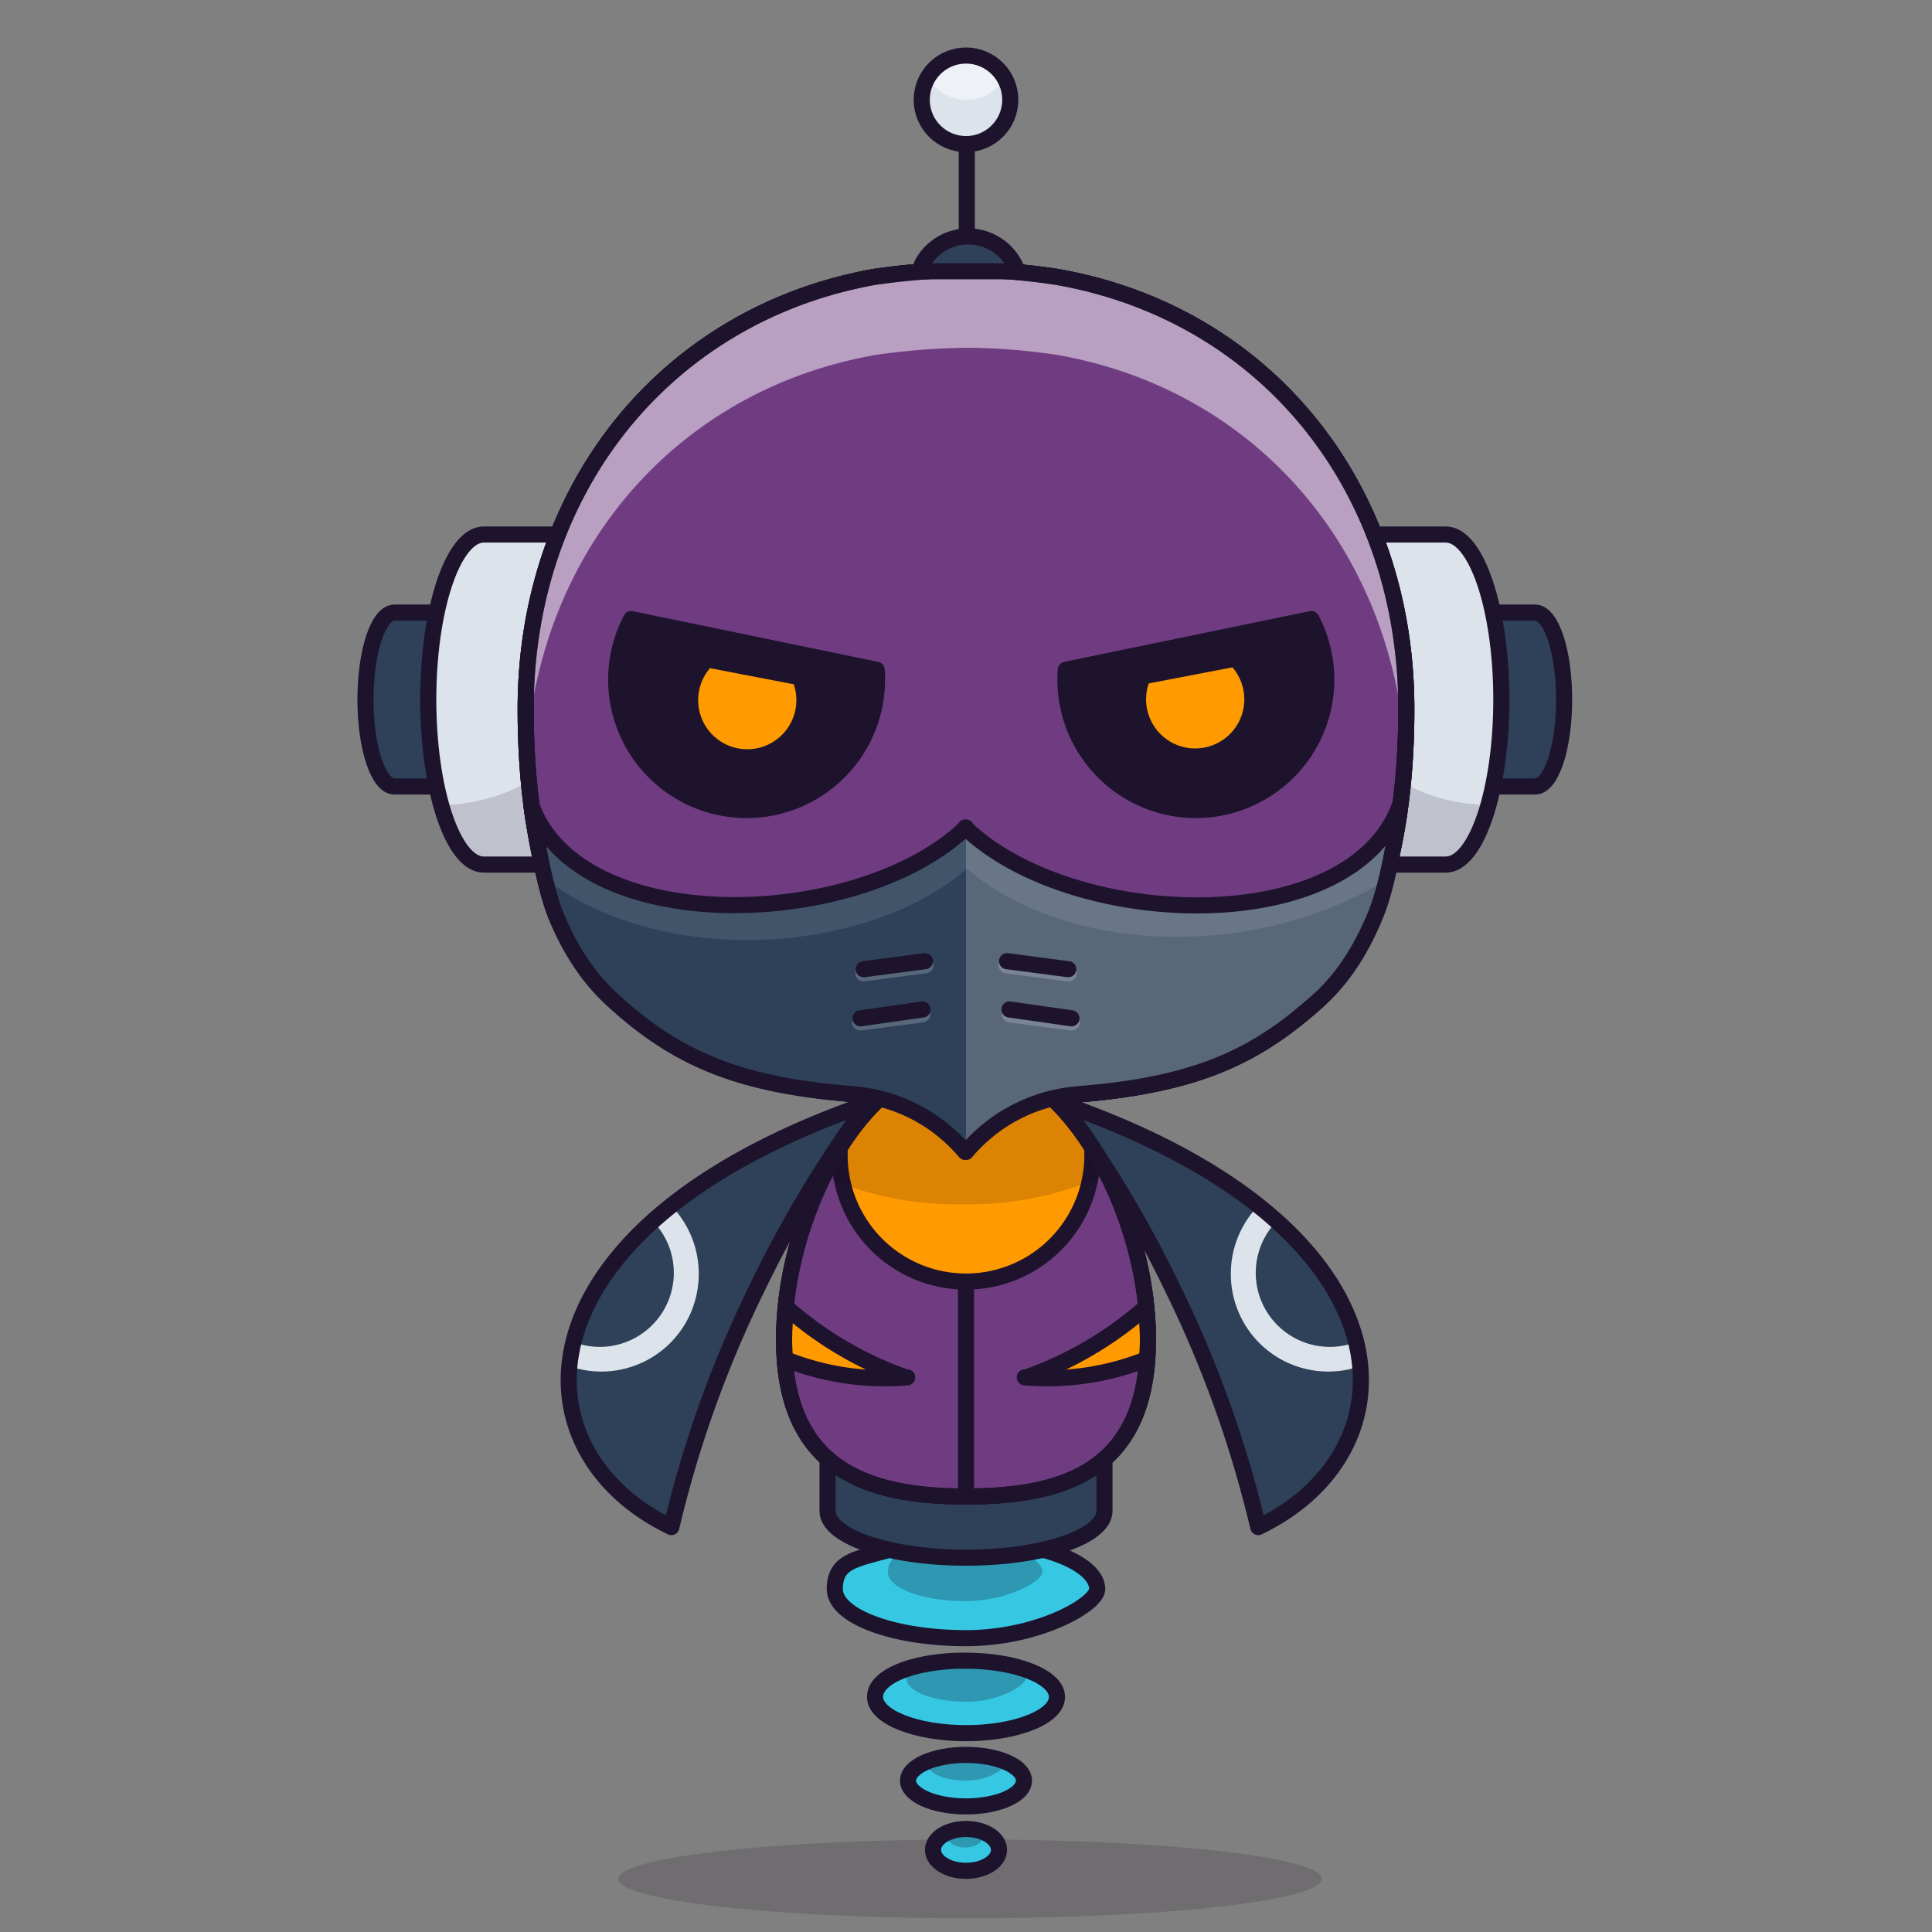 <svg xmlns="http://www.w3.org/2000/svg" xmlns:xlink="http://www.w3.org/1999/xlink" viewBox="0 0 240 240">
  <rect x="0" y="0" width="240" height="240" fill="#808080" stroke="none"/>
  <ellipse cx="120.5" cy="233.4" rx="43.7" ry="4.9" style="fill:#180621;opacity:0.15"/>
  <g>
    <title>03</title>
    <path d="M129.9,192.6c3.9,1.1,6.4,2.9,6.4,4.8s-7.3,6.1-16.3,6.1-16.3-2.7-16.3-6.1,2.5-3.7,6.5-4.8" style="fill:#36c8e3"/>
    <ellipse cx="120" cy="229.8" rx="4.1" ry="2.6" style="fill:#36c8e3"/>
    <ellipse cx="120" cy="221.2" rx="7.2" ry="3.2" style="fill:#36c8e3"/>
    <path d="M118.9,206.3H120c6.2,0,11.3,2,11.3,4.5s-5.1,4.5-11.3,4.5-11.3-2-11.3-4.5,4.5-4.3,10.2-4.5" style="fill:#36c8e3"/>
    <path d="M125.8,192.5c2.3.7,3.7,1.7,3.7,2.8s-4.3,3.6-9.6,3.6-9.6-1.6-9.6-3.6,1.5-2.2,3.8-2.8" style="fill:#180621;opacity:0.25"/>
    <path d="M124.5,206.2c1.8.5,2.9,1.4,2.9,2.3s-3.3,2.9-7.4,2.9-7.4-1.3-7.4-2.9,1.1-1.8,2.9-2.3" style="fill:#180621;opacity:0.25"/>
    <path d="M122.9,217.8c1.1.4,1.8.9,1.8,1.5s-2.1,1.9-4.7,1.9-4.7-.9-4.7-1.9.7-1.2,1.9-1.5" style="fill:#180621;opacity:0.25"/>
    <path d="M121.3,227.1a1.3,1.3,0,0,1,.8,1.1c0,.7-1,1.3-2.2,1.3s-2.2-.6-2.2-1.3a1.3,1.3,0,0,1,.9-1.1" style="fill:#180621;opacity:0.25"/>
    <path d="M137.2,180.3H102.8v7.4c0,3.2,7.7,5.8,17.2,5.8s17.2-2.6,17.2-5.8Z" style="fill:#2e4159"/>
    <path d="M129.9,192.6c3.9,1.1,6.4,2.9,6.4,4.8s-7.3,6.1-16.3,6.1-16.3-2.7-16.3-6.1,2.5-3.7,6.5-4.8" style="fill:none;stroke:#1d132d;stroke-linecap:round;stroke-linejoin:round;stroke-width:2px"/>
    <path d="M118.9,206.3H120c6.2,0,11.3,2,11.3,4.5s-5.1,4.5-11.3,4.5-11.3-2-11.3-4.5,4.5-4.3,10.2-4.5" style="fill:none;stroke:#1d132d;stroke-linecap:round;stroke-linejoin:round;stroke-width:2px"/>
    <ellipse cx="120" cy="221.2" rx="7.2" ry="3.2" style="fill:none;stroke:#1d132d;stroke-linecap:round;stroke-linejoin:round;stroke-width:2px"/>
    <ellipse cx="120" cy="229.8" rx="4.1" ry="2.6" style="fill:none;stroke:#1d132d;stroke-linecap:round;stroke-linejoin:round;stroke-width:2px"/>
    <path d="M137.2,180.3H102.8v7.4c0,3.2,7.7,5.8,17.2,5.8s17.2-2.6,17.2-5.8Z" style="fill:none;stroke:#1d132d;stroke-miterlimit:10;stroke-width:2px"/>
  </g>
  <g>
    <title>06</title>
    <path d="M94,160.1a144.8,144.8,0,0,1,13.8-23c-44.1,15.3-44.4,43-24.4,52.6A140.2,140.2,0,0,1,94,160.1Z" style="fill:#2e4159"/>
    <path d="M86.8,158.2a12.1,12.1,0,0,0-3.4-8.4l-2.3,1.9a9.2,9.2,0,0,1-9.9,15,20.2,20.2,0,0,0-.5,3,12.1,12.1,0,0,0,16.1-11.5Z" style="fill:#dce3ea"/>
    <path d="M94,160.1a144.8,144.8,0,0,1,13.8-23c-44.1,15.3-44.4,43-24.4,52.6A140.2,140.2,0,0,1,94,160.1Z" style="fill:none;stroke:#1d132d;stroke-linecap:round;stroke-linejoin:round;stroke-width:2px"/>
    <path d="M145.7,160.1a144.8,144.8,0,0,0-13.8-23c44.1,15.3,44.4,43,24.4,52.6A140.2,140.2,0,0,0,145.7,160.1Z" style="fill:#2e4159"/>
    <path d="M152.9,158.2a12.1,12.1,0,0,1,3.4-8.4l2.3,1.9a9.2,9.2,0,0,0,9.9,15,20.2,20.2,0,0,1,.5,3,12.1,12.1,0,0,1-16.1-11.5Z" style="fill:#dce3ea"/>
    <path d="M145.7,160.1a144.8,144.8,0,0,0-13.8-23c44.1,15.3,44.4,43,24.4,52.6A140.2,140.2,0,0,0,145.7,160.1Z" style="fill:none;stroke:#1d132d;stroke-linecap:round;stroke-linejoin:round;stroke-width:2px"/>
  </g>
  <g>
    <title>03</title>
    <g style="isolation:isolate">
      <path d="M54.5,76.2H49c-2,0-3.6,4.8-3.6,10.8S47,97.8,49,97.8h5.3" style="fill:#2e4159"/>
      <path d="M72.5,107.4V66.6H60.1c-3.8,0-6.9,9.1-6.9,20.4s3.1,20.4,6.9,20.4Z" style="fill:#dce3ea"/>
      <g style="opacity:0.15;mix-blend-mode:multiply">
        <path d="M55,100h-.2c1.3,4.6,3.2,7.5,5.3,7.5H72.5V91.3A22.9,22.9,0,0,1,55,100Z" style="fill:#180621"/>
      </g>
      <path d="M72.5,107.4V66.4H60.1c-3.8,0-6.9,9.2-6.9,20.5s3.1,20.5,6.9,20.5Z" style="fill:none;stroke:#1d132d;stroke-miterlimit:10;stroke-width:2px"/>
      <path d="M54.5,76.1H49c-2,0-3.6,4.8-3.6,10.8S47,97.7,49,97.7h5.3" style="fill:none;stroke:#1d132d;stroke-miterlimit:10;stroke-width:2px"/>
      <path d="M185.2,76.2h5.5c2,0,3.6,4.8,3.6,10.8s-1.6,10.8-3.6,10.8h-5.3" style="fill:#2e4159"/>
      <path d="M167.2,107.4V66.6h12.4c3.8,0,6.9,9.1,6.9,20.4s-3.1,20.4-6.9,20.4Z" style="fill:#dce3ea"/>
      <g style="opacity:0.15;mix-blend-mode:multiply">
        <path d="M184.7,100h.2c-1.3,4.6-3.2,7.5-5.3,7.5H167.2V91.3A22.9,22.9,0,0,0,184.7,100Z" style="fill:#180621"/>
      </g>
      <path d="M167.2,107.4V66.4h12.4c3.8,0,6.9,9.2,6.9,20.5s-3.1,20.5-6.9,20.5Z" style="fill:none;stroke:#1d132d;stroke-miterlimit:10;stroke-width:2px"/>
      <path d="M185.2,76.1h5.5c2,0,3.6,4.8,3.6,10.8s-1.6,10.8-3.6,10.8h-5.3" style="fill:none;stroke:#1d132d;stroke-miterlimit:10;stroke-width:2px"/>
    </g>
  </g>
  <g>
    <title>06</title>
    <path d="M125.4,136.4c19.6-.5,28.4-3.6,37.2-11.1s12.1-21.8,12.1-37.2c0-27.7-17.6-49.2-43.4-53.7a76.8,76.8,0,0,0-11.1-.9,84.7,84.7,0,0,0-11.6.9C82.9,39,65.3,60.5,65.3,88.1c0,15.4,3.2,29.6,12.1,37.2s18.2,10.8,39.5,11.1Z" style="fill:#703c81;stroke:#1d132d;stroke-miterlimit:10;stroke-width:2px"/>
    <path d="M109.2,136.5c-7,6.6-11.8,18.9-11.8,29.9,0,16,10.1,19.5,22.6,19.5s22.6-3.4,22.6-19.5c0-11.1-4.9-23.5-12-30.1" style="fill:#703c81;stroke:#1d132d;stroke-miterlimit:10;stroke-width:2px"/>
    <path d="M130.9,136.7c-3.4.7-18,.5-21.3-.1h-.4c-7,6.6-11.8,18.9-11.8,29.9,0,16,10.1,19.5,22.6,19.5s22.6-3.4,22.6-19.5C142.6,155.5,137.8,143.3,130.9,136.7Z" style="fill:#703c81"/>
    <path d="M130.8,136.2c0,.2,5,7.1,5,7.4a15.7,15.7,0,1,1-31.4,0c0-.2,5.4-6.9,5.4-7.1" style="fill:#ff9a00"/>
    <path d="M97.8,162.5a45.3,45.3,0,0,0,14.7,8.6h.2a33.3,33.3,0,0,1-15-2.2" style="fill:#ff9a00"/>
    <path d="M142.2,162.5a45.3,45.3,0,0,1-14.7,8.6h-.2a33.3,33.3,0,0,0,15-2.2" style="fill:#ff9a00"/>
    <path d="M135.7,142.8q0,.4,0,.7a15.7,15.7,0,1,1-31.4,0q0-.4,0-.7" style="fill:none;stroke:#1d132d;stroke-linecap:round;stroke-linejoin:round;stroke-width:2px"/>
    <line x1="120" y1="159.3" x2="120" y2="185.6" style="fill:none;stroke:#1d132d;stroke-linecap:round;stroke-linejoin:round;stroke-width:2px"/>
    <path d="M97.8,162.5a45.3,45.3,0,0,0,14.7,8.6h.2a33.3,33.3,0,0,1-15-2.2" style="fill:none;stroke:#1d132d;stroke-linecap:round;stroke-linejoin:round;stroke-width:2px"/>
    <path d="M142.2,162.5a45.3,45.3,0,0,1-14.7,8.6h-.2a33.3,33.3,0,0,0,15-2.2" style="fill:none;stroke:#1d132d;stroke-linecap:round;stroke-linejoin:round;stroke-width:2px"/>
    <path d="M130.5,136.2c-3.1.3-6.1.6-9.4.6a111.1,111.1,0,0,1-12.3-.4L102,146a41,41,0,0,0,17.6,3.6,40.7,40.7,0,0,0,17.8-3.7C137.2,145.6,130.9,136.7,130.5,136.2Z" style="fill:#180621;opacity:0.15"/>
    <path d="M109.5,136.3l-.6.5c-6.9,6.7-11.5,18.8-11.5,29.6,0,16,10.1,19.5,22.6,19.5s22.6-3.4,22.6-19.5c0-11-4.8-23.3-11.8-29.9l-.2-.2" style="fill:none;stroke:#1d132d;stroke-linecap:round;stroke-linejoin:round;stroke-width:2px"/>
    <g style="opacity:0.3">
      <path d="M108.7,44.1a84.7,84.7,0,0,1,11.6-.9,76.8,76.8,0,0,1,11.1.9c24.4,4.3,41.5,23.9,43.2,49.5q.1-2.7.1-5.5c0-27.7-17.6-49.2-43.4-53.7a76.8,76.8,0,0,0-11.1-.9,84.7,84.7,0,0,0-11.6.9C82.9,39,65.3,60.5,65.3,88.1q0,2.8.1,5.5C67.1,68,84.3,48.4,108.7,44.1Z" style="fill:#fff"/>
    </g>
    <path d="M125.4,136.4c19.6-.5,28.4-3.6,37.2-11.1s12.1-21.8,12.1-37.2c0-27.7-17.6-49.2-43.4-53.7a76.8,76.8,0,0,0-11.1-.9,84.7,84.7,0,0,0-11.6.9C82.9,39,65.3,60.5,65.3,88.1c0,15.4,3.2,29.6,12.1,37.2s18.2,10.8,39.5,11.1Z" style="fill:none;stroke:#1d132d;stroke-miterlimit:10;stroke-width:2px"/>
    <path d="M109.2,136.5c-7,6.6-11.8,18.9-11.8,29.9,0,16,10.1,19.5,22.6,19.5s22.6-3.4,22.6-19.5c0-11.1-4.9-23.5-12-30.1" style="fill:none;stroke:#1d132d;stroke-miterlimit:10;stroke-width:2px"/>
    <g style="opacity:0.3">
      <path d="M108.7,44.1a84.7,84.7,0,0,1,11.6-.9,76.8,76.8,0,0,1,11.1.9c24.4,4.3,41.5,23.9,43.2,49.5q.1-2.7.1-5.5c0-27.7-17.6-49.2-43.4-53.7a76.8,76.8,0,0,0-11.1-.9,84.7,84.7,0,0,0-11.6.9C82.9,39,65.3,60.5,65.3,88.1q0,2.8.1,5.5C67.1,68,84.3,48.4,108.7,44.1Z" style="fill:#fff"/>
    </g>
    <path d="M125.4,136.4c19.6-.5,28.4-3.6,37.2-11.1s12.1-21.8,12.1-37.2c0-27.7-17.6-49.2-43.4-53.7a76.8,76.8,0,0,0-11.1-.9,84.7,84.7,0,0,0-11.6.9C82.9,39,65.3,60.5,65.3,88.1c0,15.4,3.2,29.6,12.1,37.2s18.2,10.8,39.5,11.1Z" style="fill:none;stroke:#1d132d;stroke-miterlimit:10;stroke-width:2px"/>
  </g>
  <g>
    <title>03</title>
    <path d="M105.1,136.2c-13.7-1.1-21.1-4.3-28.4-10.6a15.7,15.7,0,0,1-3.7-4c-2.4-4.2-7.2-18.1-7.2-18.1,14.5,13.8,41.2,11.8,53.6-.4h0c12.4,11.9,37.1,12.9,54,.8,0,0-4.2,13.6-7.6,17.7a31.5,31.5,0,0,1-3.7,4c-7.3,6.3-14.7,9.5-28.4,10.6h.2a20.3,20.3,0,0,0-14.4,7.2h-.1a20.3,20.3,0,0,0-14.4-7.2" style="fill:#2e4159"/>
    <path d="M173.3,103.4c-13.5,13-40.8,11.3-53.1-.5H120v40.2h.2a20.3,20.3,0,0,1,14.4-7.2h-.2c13.7-1.1,21.1-4.3,28.4-10.6,1.4-1.2,2.6-3.2,3.9-4.5C170.3,117.3,173.3,103.4,173.3,103.4Z" style="fill:#fff;opacity:0.2"/>
    <path d="M120.1,107.9h0c12,10.3,34.7,11.6,51.5,1.8,1-3.3,1.7-5.9,1.7-5.9-16.9,12.1-40.8,11-53.1-.9h0C107.7,115,81,117,66.5,103.3c0,0,1.1,3.1,2.5,6.8C83.9,120.3,108.4,118.2,120.1,107.9Z" style="fill:#fff;opacity:0.1"/>
    <g style="opacity:0.2">
      <path d="M106.9,128a1,1,0,0,1-.1-2l7.6-1a1,1,0,1,1,.3,2l-7.6,1Z" style="fill:#fff"/>
      <path d="M107.3,121.9a1,1,0,0,1-.1-2l7.6-1a1,1,0,1,1,.3,2l-7.6,1Z" style="fill:#fff"/>
    </g>
    <line x1="114.6" y1="125.4" x2="106.9" y2="126.5" style="fill:none;stroke:#1d132d;stroke-linecap:round;stroke-linejoin:round;stroke-width:2px"/>
    <line x1="114.9" y1="119.4" x2="107.3" y2="120.4" style="fill:none;stroke:#1d132d;stroke-linecap:round;stroke-linejoin:round;stroke-width:2px"/>
    <g style="opacity:0.2">
      <path d="M133.1,128a1,1,0,0,0,.1-2l-7.6-1a1,1,0,1,0-.3,2l7.6,1Z" style="fill:#fff"/>
      <path d="M132.7,121.9a1,1,0,0,0,.1-2l-7.6-1a1,1,0,0,0-.3,2l7.6,1Z" style="fill:#fff"/>
    </g>
    <line x1="125.4" y1="125.4" x2="133.1" y2="126.5" style="fill:none;stroke:#1d132d;stroke-linecap:round;stroke-linejoin:round;stroke-width:2px"/>
    <line x1="125.1" y1="119.4" x2="132.7" y2="120.4" style="fill:none;stroke:#1d132d;stroke-linecap:round;stroke-linejoin:round;stroke-width:2px"/>
    <path d="M120,143.1h0a20.3,20.3,0,0,1,14.4-7.2h-.2c13.7-1.1,21.1-4.3,28.4-10.6,1.4-1.2,5.2-4.1,8.3-11.7,1.9-4.6,3-13.6,3-13.6-6,16.7-40.7,15.6-54,2.8h.1c-13.4,12.8-48,13.8-54-2.8,0,0,1.2,9,3,13.6,3.1,7.6,7,10.5,8.3,11.7,7.3,6.3,14.7,9.5,28.4,10.6h-.2a20.3,20.3,0,0,1,14.4,7.2h0" style="fill:none;stroke:#1d132d;stroke-linecap:round;stroke-linejoin:round;stroke-width:2px"/>
  </g>
  <g>
    <title>06</title>
    <path d="M78.4,76.9a16.2,16.2,0,1,0,30.5,6.3Z" style="fill:#1d132d"/>
    <path d="M78.4,76.9a16.2,16.2,0,1,0,30.5,6.3Z" style="fill:none;stroke:#1d132d;stroke-linecap:round;stroke-linejoin:round;stroke-width:2px"/>
    <path d="M88.2,83a6.1,6.1,0,1,0,10.4,2Z" style="fill:#ff9a00"/>
    <path d="M162.9,76.9a16.2,16.2,0,1,1-30.5,6.3Z" style="fill:#1d132d"/>
    <path d="M162.9,76.9a16.2,16.2,0,1,1-30.5,6.3Z" style="fill:none;stroke:#1d132d;stroke-linecap:round;stroke-linejoin:round;stroke-width:2px"/>
    <path d="M153.1,82.9a6.1,6.1,0,1,1-10.4,2Z" style="fill:#ff9a00"/>
  </g>
  <g>
    <title>05</title>
    <circle cx="120" cy="12.4" r="5.5" style="fill:#dce3ea"/>
    <circle cx="120" cy="12.4" r="5.5" style="fill:#dce3ea"/>
    <g style="opacity:0.5">
      <path d="M121.2,12.3a5.5,5.5,0,0,0,3.6-2.6,5.5,5.5,0,0,0-9.5,0A5.5,5.5,0,0,0,121.2,12.3Z" style="fill:#fff"/>
    </g>
    <path d="M126.4,33.7a6.5,6.5,0,0,0-11.8-1l-.4,1" style="fill:#2e4159"/>
    <path d="M126.4,33.7a6.5,6.5,0,0,0-11.8-1l-.4,1Z" style="fill:none;stroke:#1d132d;stroke-linecap:round;stroke-linejoin:round;stroke-width:2px"/>
    <circle cx="120" cy="12.4" r="5.5" style="fill:none;stroke:#1d132d;stroke-linecap:round;stroke-linejoin:round;stroke-width:2px"/>
    <line x1="120.1" y1="17.9" x2="120.1" y2="28.9" style="fill:none;stroke:#1d132d;stroke-linecap:round;stroke-linejoin:round;stroke-width:2px"/>
  </g>
</svg>